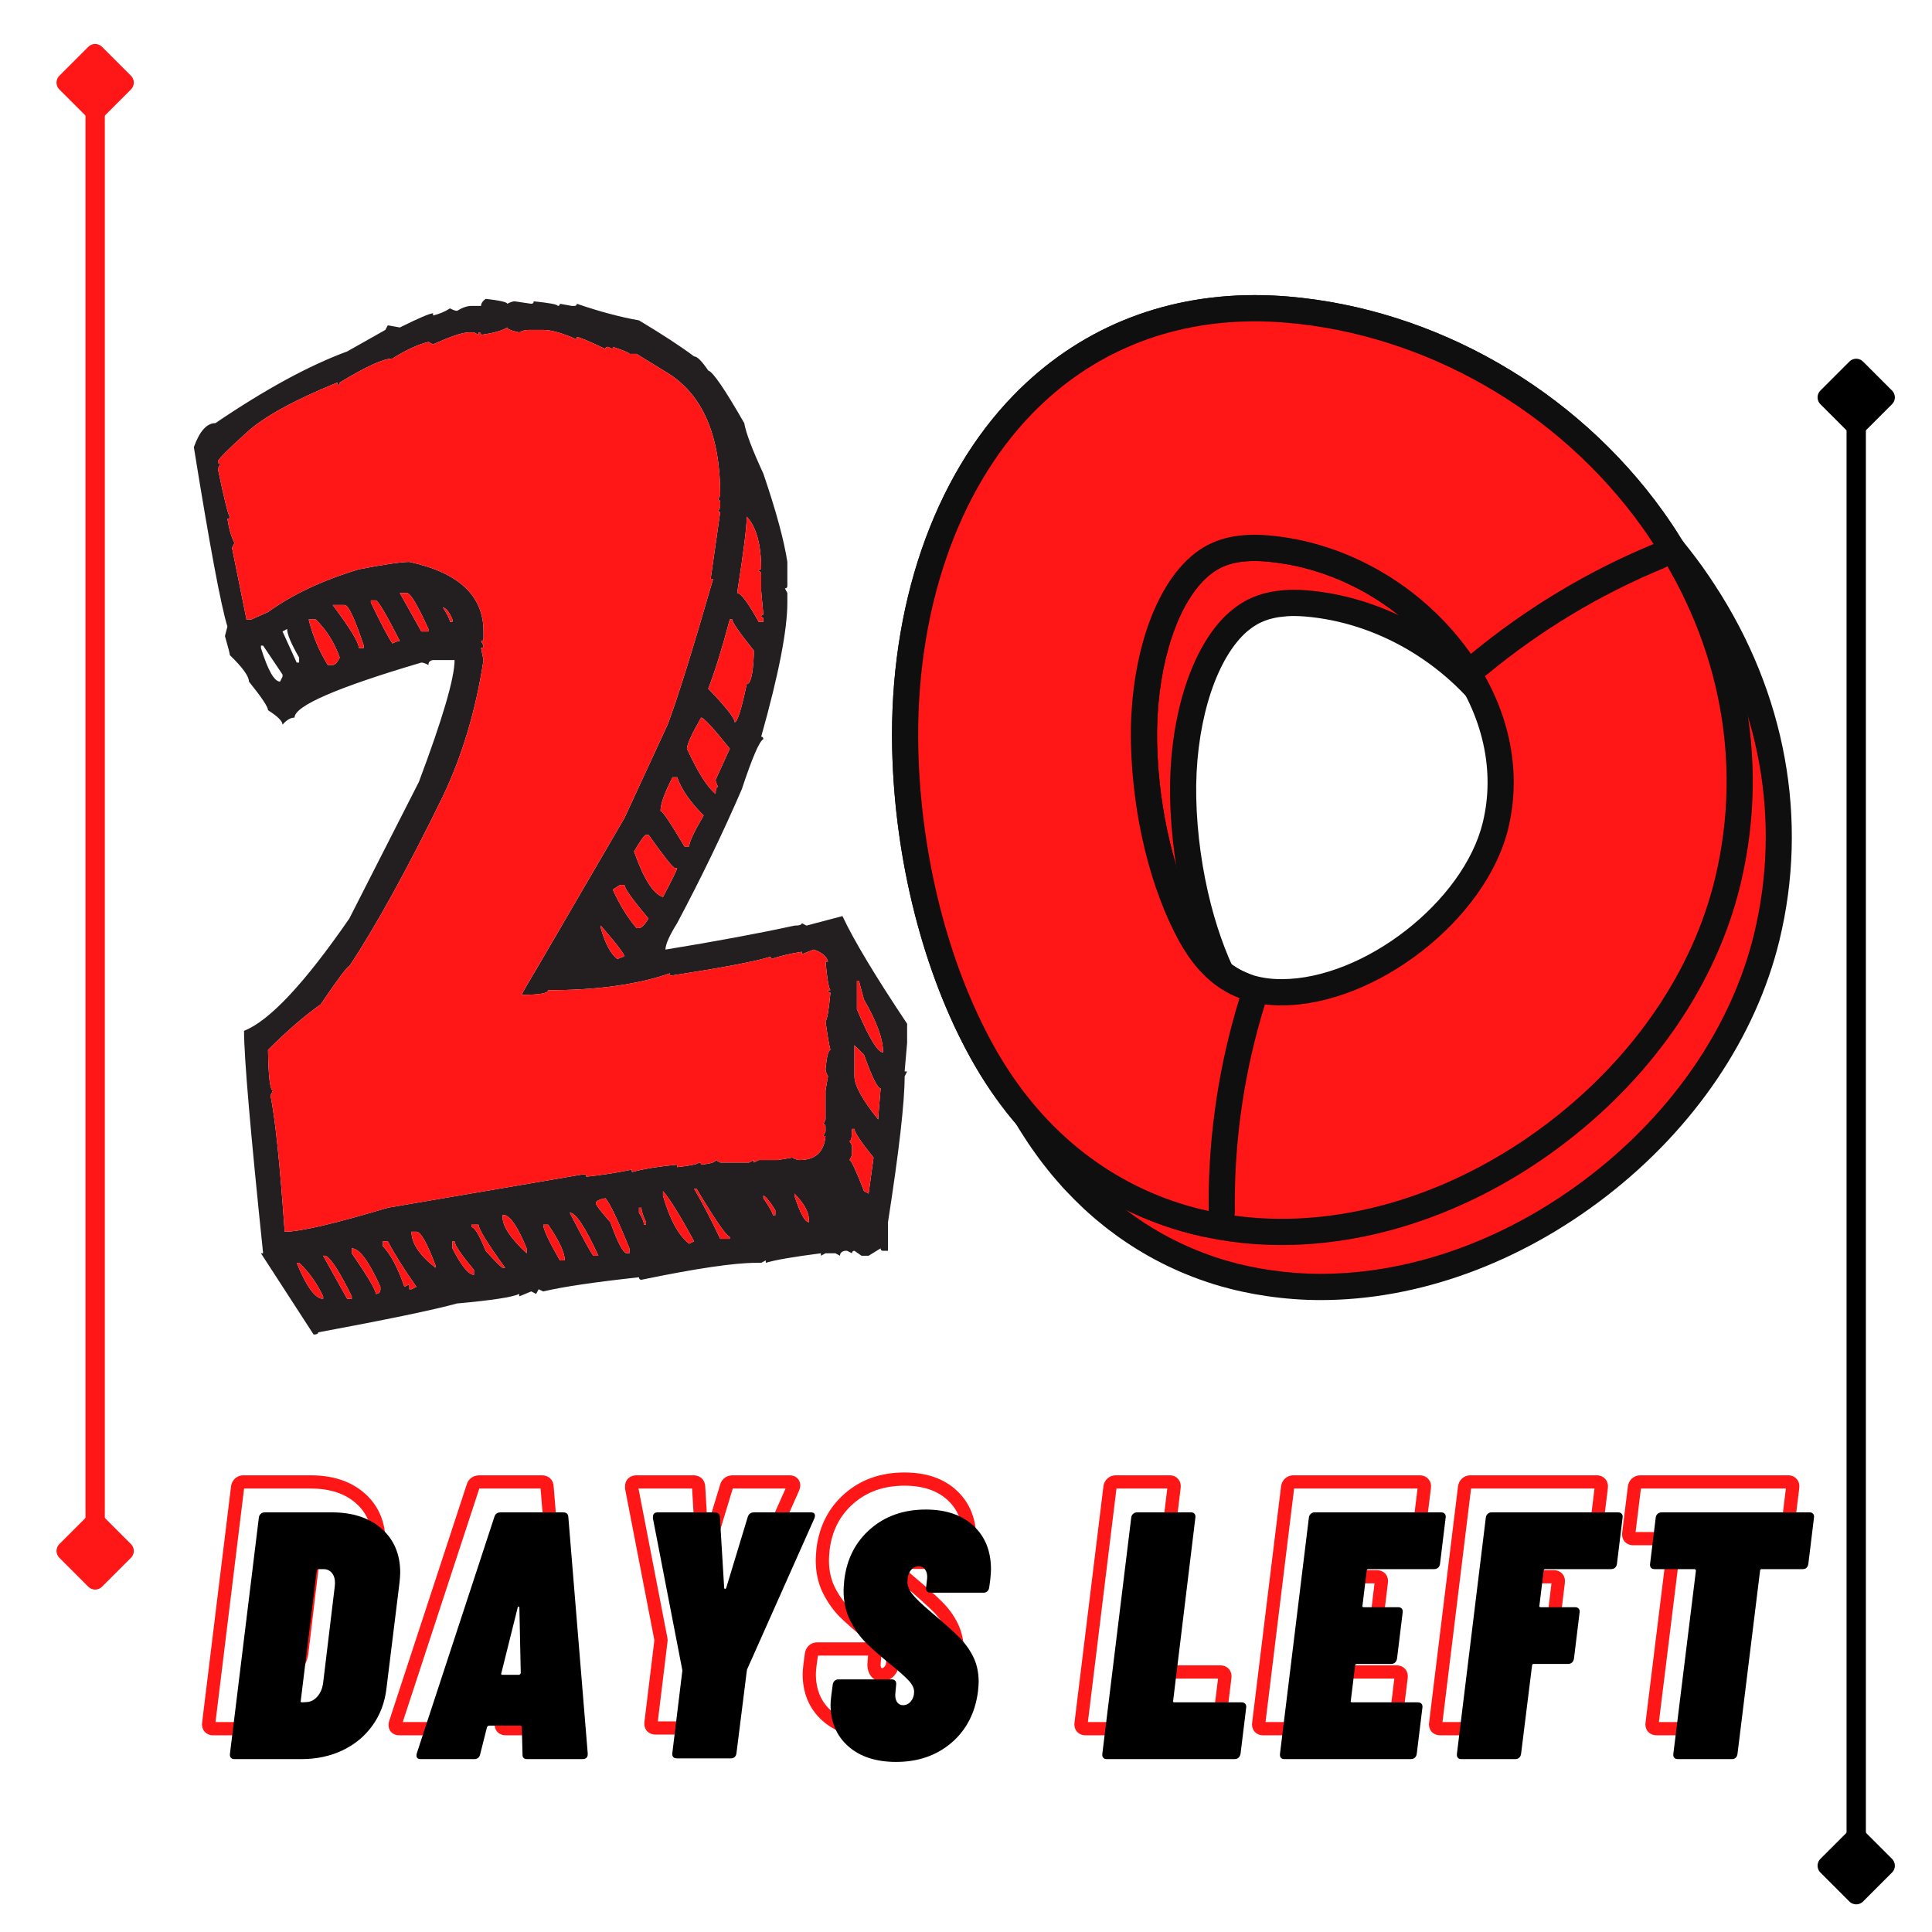 <?xml version="1.0" encoding="UTF-8"?>
<svg xmlns="http://www.w3.org/2000/svg" xmlns:xlink="http://www.w3.org/1999/xlink" width="375pt" height="375pt" viewBox="0 0 375 375" version="1.2">
<defs>
<g>
<symbol overflow="visible" id="glyph0-0">
<path style="stroke:none;" d="M -1.297 -0.344 C -1.297 -0.113 -1.207 0 -1.031 0 L 27.922 0 C 28.098 0 28.234 -0.113 28.328 -0.344 L 34.141 -47.547 C 34.141 -47.773 34.023 -47.891 33.797 -47.891 L 4.859 -47.891 C 4.629 -47.891 4.516 -47.773 4.516 -47.547 Z M 11.906 -17.719 C 11.633 -17.719 11.414 -17.805 11.25 -17.984 C 11.094 -18.172 11.035 -18.426 11.078 -18.75 L 11.078 -19.094 C 11.305 -20.914 11.875 -22.363 12.781 -23.438 C 13.695 -24.508 14.91 -25.594 16.422 -26.688 C 17.379 -27.363 18.109 -27.953 18.609 -28.453 C 19.109 -28.961 19.406 -29.582 19.5 -30.312 C 19.594 -31 19.5 -31.535 19.219 -31.922 C 18.945 -32.305 18.516 -32.5 17.922 -32.5 C 17.242 -32.5 16.688 -32.258 16.25 -31.781 C 15.812 -31.301 15.551 -30.719 15.469 -30.031 C 15.332 -29.438 14.941 -29.141 14.297 -29.141 L 7.453 -29.422 C 7.141 -29.422 6.898 -29.477 6.734 -29.594 C 6.578 -29.707 6.52 -29.852 6.562 -30.031 C 6.926 -33.227 8.281 -35.828 10.625 -37.828 C 12.977 -39.836 15.844 -40.844 19.219 -40.844 C 22.188 -40.844 24.504 -40.078 26.172 -38.547 C 27.836 -37.023 28.672 -34.941 28.672 -32.297 C 28.672 -31.609 28.645 -31.082 28.594 -30.719 C 28.32 -28.664 27.727 -27.055 26.812 -25.891 C 25.906 -24.734 24.676 -23.582 23.125 -22.438 C 22.07 -21.707 21.285 -21.055 20.766 -20.484 C 20.242 -19.922 19.938 -19.25 19.844 -18.469 C 19.75 -17.969 19.383 -17.719 18.75 -17.719 Z M 13.953 -5.891 C 12.766 -5.891 11.805 -6.254 11.078 -6.984 C 10.348 -7.711 9.984 -8.672 9.984 -9.859 C 9.984 -11.359 10.473 -12.609 11.453 -13.609 C 12.441 -14.617 13.641 -15.125 15.047 -15.125 C 16.234 -15.125 17.191 -14.77 17.922 -14.062 C 18.648 -13.352 19.016 -12.406 19.016 -11.219 C 19.016 -9.719 18.516 -8.453 17.516 -7.422 C 16.516 -6.398 15.328 -5.891 13.953 -5.891 Z M 13.953 -5.891 "/>
</symbol>
<symbol overflow="visible" id="glyph0-1">
<path style="stroke:none;" d="M 1.375 0 C 1.094 0 0.875 -0.086 0.719 -0.266 C 0.562 -0.453 0.504 -0.707 0.547 -1.031 L 6.156 -46.875 C 6.195 -47.188 6.32 -47.43 6.531 -47.609 C 6.738 -47.797 6.977 -47.891 7.25 -47.891 L 20.328 -47.891 C 24.379 -47.891 27.602 -46.828 30 -44.703 C 32.395 -42.586 33.594 -39.75 33.594 -36.188 C 33.594 -35.781 33.547 -35.117 33.453 -34.203 L 30.922 -13.688 C 30.609 -10.988 29.707 -8.602 28.219 -6.531 C 26.738 -4.457 24.801 -2.848 22.406 -1.703 C 20.008 -0.566 17.352 0 14.438 0 Z M 14.297 -11.359 C 14.203 -11.129 14.297 -11.016 14.578 -11.016 L 15.531 -11.078 C 16.258 -11.129 16.91 -11.473 17.484 -12.109 C 18.055 -12.742 18.43 -13.566 18.609 -14.578 L 20.875 -33.391 L 20.938 -34.141 C 20.938 -35.004 20.727 -35.676 20.312 -36.156 C 19.906 -36.633 19.359 -36.875 18.672 -36.875 L 17.719 -36.875 C 17.488 -36.875 17.375 -36.758 17.375 -36.531 Z M 14.297 -11.359 "/>
</symbol>
<symbol overflow="visible" id="glyph0-2">
<path style="stroke:none;" d="M 21.281 0 C 20.645 0 20.348 -0.316 20.391 -0.953 L 20.25 -6.156 C 20.301 -6.25 20.281 -6.328 20.188 -6.391 C 20.094 -6.461 20 -6.5 19.906 -6.5 L 13.953 -6.5 C 13.723 -6.5 13.566 -6.383 13.484 -6.156 L 12.172 -0.953 C 12.035 -0.316 11.648 0 11.016 0 L 0.609 0 C -0.066 0 -0.316 -0.363 -0.141 -1.094 L 14.922 -47 C 15.098 -47.594 15.504 -47.891 16.141 -47.891 L 28.266 -47.891 C 28.898 -47.891 29.238 -47.594 29.281 -47 L 33.047 -1.094 L 33.047 -0.953 C 33.047 -0.316 32.703 0 32.016 0 Z M 16.281 -16.688 C 16.188 -16.469 16.254 -16.359 16.484 -16.359 L 19.703 -16.359 C 19.836 -16.359 19.953 -16.469 20.047 -16.688 L 19.781 -29.359 C 19.781 -29.535 19.723 -29.613 19.609 -29.594 C 19.492 -29.57 19.438 -29.492 19.438 -29.359 Z M 16.281 -16.688 "/>
</symbol>
<symbol overflow="visible" id="glyph0-3">
<path style="stroke:none;" d="M 10.266 -0.141 C 9.941 -0.141 9.703 -0.227 9.547 -0.406 C 9.391 -0.594 9.332 -0.844 9.375 -1.156 L 11.297 -16.969 C 11.336 -17.062 11.336 -17.195 11.297 -17.375 L 5.609 -46.734 L 5.609 -47 C 5.609 -47.594 5.926 -47.891 6.562 -47.891 L 17.578 -47.891 C 18.223 -47.891 18.566 -47.594 18.609 -47 L 19.438 -33.25 C 19.438 -33.113 19.492 -33.047 19.609 -33.047 C 19.723 -33.047 19.801 -33.113 19.844 -33.25 L 24.016 -47 C 24.203 -47.594 24.613 -47.891 25.25 -47.891 L 36.266 -47.891 C 36.629 -47.891 36.867 -47.785 36.984 -47.578 C 37.098 -47.379 37.086 -47.098 36.953 -46.734 L 23.875 -17.375 L 23.812 -16.969 L 21.828 -1.156 C 21.785 -0.844 21.672 -0.594 21.484 -0.406 C 21.297 -0.227 21.047 -0.141 20.734 -0.141 Z M 10.266 -0.141 "/>
</symbol>
<symbol overflow="visible" id="glyph0-4">
<path style="stroke:none;" d="M 14.234 0.547 C 10.305 0.547 7.203 -0.469 4.922 -2.5 C 2.641 -4.531 1.5 -7.234 1.5 -10.609 C 1.5 -10.922 1.547 -11.488 1.641 -12.312 L 1.922 -14.438 C 1.961 -14.758 2.082 -15.008 2.281 -15.188 C 2.488 -15.375 2.734 -15.469 3.016 -15.469 L 13.406 -15.469 C 13.688 -15.469 13.906 -15.375 14.062 -15.188 C 14.219 -15.008 14.273 -14.758 14.234 -14.438 L 14.094 -12.938 C 14 -12.207 14.086 -11.613 14.359 -11.156 C 14.641 -10.695 15.051 -10.469 15.594 -10.469 C 16.188 -10.469 16.688 -10.719 17.094 -11.219 C 17.508 -11.719 17.719 -12.332 17.719 -13.062 C 17.719 -13.75 17.383 -14.457 16.719 -15.188 C 16.062 -15.914 14.801 -17.035 12.938 -18.547 C 11.102 -20.047 9.594 -21.379 8.406 -22.547 C 7.227 -23.711 6.203 -25.148 5.328 -26.859 C 4.461 -28.566 4.031 -30.516 4.031 -32.703 C 4.031 -33.117 4.078 -33.828 4.172 -34.828 C 4.672 -38.891 6.359 -42.172 9.234 -44.672 C 12.109 -47.18 15.691 -48.438 19.984 -48.438 C 23.898 -48.438 26.988 -47.383 29.25 -45.281 C 31.508 -43.188 32.641 -40.363 32.641 -36.812 C 32.641 -36.395 32.594 -35.734 32.5 -34.828 L 32.297 -33.328 C 32.254 -33.004 32.129 -32.75 31.922 -32.562 C 31.711 -32.383 31.473 -32.297 31.203 -32.297 L 20.875 -32.297 C 20.594 -32.297 20.375 -32.383 20.219 -32.562 C 20.062 -32.75 20.004 -33.004 20.047 -33.328 L 20.25 -35.094 C 20.301 -35.781 20.176 -36.336 19.875 -36.766 C 19.582 -37.203 19.16 -37.422 18.609 -37.422 C 17.973 -37.422 17.445 -37.145 17.031 -36.594 C 16.625 -36.051 16.422 -35.328 16.422 -34.422 C 16.422 -33.641 16.738 -32.836 17.375 -32.016 C 18.02 -31.203 19.207 -30.062 20.938 -28.594 C 23.258 -26.633 25.035 -25.051 26.266 -23.844 C 27.504 -22.633 28.477 -21.312 29.188 -19.875 C 29.895 -18.438 30.25 -16.805 30.25 -14.984 C 30.25 -14.617 30.203 -13.977 30.109 -13.062 C 29.555 -8.914 27.832 -5.609 24.938 -3.141 C 22.039 -0.68 18.473 0.547 14.234 0.547 Z M 14.234 0.547 "/>
</symbol>
<symbol overflow="visible" id="glyph0-5">
<path style="stroke:none;" d=""/>
</symbol>
<symbol overflow="visible" id="glyph0-6">
<path style="stroke:none;" d="M 1.375 0 C 1.094 0 0.875 -0.086 0.719 -0.266 C 0.562 -0.453 0.504 -0.707 0.547 -1.031 L 6.156 -46.875 C 6.195 -47.188 6.32 -47.43 6.531 -47.609 C 6.738 -47.797 6.977 -47.891 7.25 -47.891 L 17.797 -47.891 C 18.066 -47.891 18.281 -47.797 18.438 -47.609 C 18.594 -47.43 18.648 -47.188 18.609 -46.875 L 14.297 -11.359 C 14.203 -11.129 14.297 -11.016 14.578 -11.016 L 27.578 -11.016 C 27.891 -11.016 28.125 -10.922 28.281 -10.734 C 28.445 -10.555 28.508 -10.305 28.469 -9.984 L 27.375 -1.031 C 27.227 -0.344 26.836 0 26.203 0 Z M 1.375 0 "/>
</symbol>
<symbol overflow="visible" id="glyph0-7">
<path style="stroke:none;" d="M 31.609 -37.906 C 31.566 -37.582 31.441 -37.328 31.234 -37.141 C 31.023 -36.961 30.766 -36.875 30.453 -36.875 L 17.719 -36.875 C 17.488 -36.875 17.375 -36.758 17.375 -36.531 L 16.562 -29.828 C 16.469 -29.598 16.555 -29.484 16.828 -29.484 L 23.469 -29.484 C 23.789 -29.484 24.031 -29.391 24.188 -29.203 C 24.344 -29.023 24.398 -28.781 24.359 -28.469 L 23.266 -19.5 C 23.129 -18.812 22.738 -18.469 22.094 -18.469 L 15.469 -18.469 C 15.238 -18.469 15.125 -18.352 15.125 -18.125 L 14.297 -11.359 C 14.203 -11.129 14.297 -11.016 14.578 -11.016 L 27.297 -11.016 C 27.617 -11.016 27.859 -10.922 28.016 -10.734 C 28.18 -10.555 28.238 -10.305 28.188 -9.984 L 27.094 -1.031 C 27.051 -0.707 26.926 -0.453 26.719 -0.266 C 26.508 -0.086 26.25 0 25.938 0 L 1.375 0 C 1.094 0 0.875 -0.086 0.719 -0.266 C 0.562 -0.453 0.504 -0.707 0.547 -1.031 L 6.156 -46.875 C 6.195 -47.188 6.32 -47.43 6.531 -47.609 C 6.738 -47.797 6.977 -47.891 7.25 -47.891 L 31.812 -47.891 C 32.133 -47.891 32.375 -47.797 32.531 -47.609 C 32.695 -47.43 32.754 -47.188 32.703 -46.875 Z M 31.609 -37.906 "/>
</symbol>
<symbol overflow="visible" id="glyph0-8">
<path style="stroke:none;" d="M 31.609 -37.906 C 31.566 -37.582 31.441 -37.328 31.234 -37.141 C 31.023 -36.961 30.766 -36.875 30.453 -36.875 L 17.719 -36.875 C 17.488 -36.875 17.375 -36.758 17.375 -36.531 L 16.562 -29.828 C 16.469 -29.598 16.555 -29.484 16.828 -29.484 L 23.469 -29.484 C 23.789 -29.484 24.031 -29.391 24.188 -29.203 C 24.344 -29.023 24.398 -28.781 24.359 -28.469 L 23.266 -19.5 C 23.129 -18.812 22.738 -18.469 22.094 -18.469 L 15.469 -18.469 C 15.238 -18.469 15.125 -18.352 15.125 -18.125 L 13 -1.031 C 12.957 -0.707 12.832 -0.453 12.625 -0.266 C 12.414 -0.086 12.176 0 11.906 0 L 1.375 0 C 1.094 0 0.875 -0.086 0.719 -0.266 C 0.562 -0.453 0.504 -0.707 0.547 -1.031 L 6.156 -46.875 C 6.195 -47.188 6.32 -47.43 6.531 -47.609 C 6.738 -47.797 6.977 -47.891 7.25 -47.891 L 31.812 -47.891 C 32.133 -47.891 32.375 -47.797 32.531 -47.609 C 32.695 -47.43 32.754 -47.188 32.703 -46.875 Z M 31.609 -37.906 "/>
</symbol>
<symbol overflow="visible" id="glyph0-9">
<path style="stroke:none;" d="M 35.516 -47.891 C 35.785 -47.891 36 -47.797 36.156 -47.609 C 36.32 -47.43 36.379 -47.188 36.328 -46.875 L 35.234 -37.906 C 35.191 -37.582 35.078 -37.328 34.891 -37.141 C 34.711 -36.961 34.461 -36.875 34.141 -36.875 L 26.203 -36.875 C 25.973 -36.875 25.859 -36.758 25.859 -36.531 L 21.484 -1.031 C 21.441 -0.707 21.328 -0.453 21.141 -0.266 C 20.961 -0.086 20.711 0 20.391 0 L 9.922 0 C 9.598 0 9.359 -0.086 9.203 -0.266 C 9.047 -0.453 8.988 -0.707 9.031 -1.031 L 13.406 -36.531 C 13.406 -36.758 13.289 -36.875 13.062 -36.875 L 5.406 -36.875 C 5.082 -36.875 4.844 -36.961 4.688 -37.141 C 4.531 -37.328 4.473 -37.582 4.516 -37.906 L 5.609 -46.875 C 5.648 -47.188 5.773 -47.43 5.984 -47.609 C 6.191 -47.797 6.457 -47.891 6.781 -47.891 Z M 35.516 -47.891 "/>
</symbol>
</g>
<clipPath id="clip1">
  <path d="M 180 67 L 348 67 L 348 252.719 L 180 252.719 Z M 180 67 "/>
</clipPath>
<clipPath id="clip2">
  <path d="M 37.5 58.02 L 176.25 58.02 L 176.25 259.02 L 37.5 259.02 Z M 37.5 58.02 "/>
</clipPath>
</defs>
<g id="surface1">
<path style="fill:none;stroke-width:1;stroke-linecap:round;stroke-linejoin:miter;stroke:rgb(0%,0%,0%);stroke-opacity:1;stroke-miterlimit:4;" d="M 3.5 -0 L 76.5 -0 " transform="matrix(0,-3.75,3.75,0,360.29,369.631)"/>
<path style="fill-rule:nonzero;fill:rgb(0%,0%,0%);fill-opacity:1;stroke-width:1;stroke-linecap:butt;stroke-linejoin:round;stroke:rgb(0%,0%,0%);stroke-opacity:1;stroke-miterlimit:4;" d="M 0.5 -0 L 2 -1.5 L 3.5 -0 L 2 1.5 Z M 0.5 -0 " transform="matrix(0,-3.75,3.75,0,360.29,369.631)"/>
<path style="fill-rule:nonzero;fill:rgb(0%,0%,0%);fill-opacity:1;stroke-width:1;stroke-linecap:butt;stroke-linejoin:round;stroke:rgb(0%,0%,0%);stroke-opacity:1;stroke-miterlimit:4;" d="M -0.5 -0 L -2 -1.5 L -3.5 -0 L -2 1.5 Z M -0.5 -0 " transform="matrix(0,-3.75,3.75,0,360.29,69.631)"/>
<path style="fill:none;stroke-width:1;stroke-linecap:round;stroke-linejoin:miter;stroke:rgb(100%,8.629%,8.629%);stroke-opacity:1;stroke-miterlimit:4;" d="M 3.5 -0 L 76.5 -0 " transform="matrix(0,-3.75,3.75,0,18.47,308.535)"/>
<path style="fill-rule:nonzero;fill:rgb(100%,8.629%,8.629%);fill-opacity:1;stroke-width:1;stroke-linecap:butt;stroke-linejoin:round;stroke:rgb(100%,8.629%,8.629%);stroke-opacity:1;stroke-miterlimit:4;" d="M 0.5 -0 L 2 -1.5 L 3.5 -0 L 2 1.5 Z M 0.5 -0 " transform="matrix(0,-3.75,3.75,0,18.47,308.535)"/>
<path style="fill-rule:nonzero;fill:rgb(100%,8.629%,8.629%);fill-opacity:1;stroke-width:1;stroke-linecap:butt;stroke-linejoin:round;stroke:rgb(100%,8.629%,8.629%);stroke-opacity:1;stroke-miterlimit:4;" d="M -0.5 -0 L -2 -1.5 L -3.5 -0 L -2 1.5 Z M -0.5 -0 " transform="matrix(0,-3.75,3.75,0,18.47,8.535)"/>
<path style=" stroke:none;fill-rule:nonzero;fill:rgb(100%,8.629%,8.629%);fill-opacity:1;" d="M 231.414 171.023 C 231.77 172.812 232.16 174.535 232.59 176.191 C 234.152 182.258 236.289 187.82 238.77 192.281 C 239.125 192.918 239.504 193.547 239.93 194.199 C 240.02 194.336 240.113 194.465 240.207 194.598 L 240.48 194.984 C 240.695 195.293 240.91 195.602 241.129 195.891 C 241.305 196.117 241.488 196.332 241.672 196.551 L 241.879 196.797 C 242.043 196.992 242.203 197.188 242.371 197.371 C 242.629 197.652 242.898 197.922 243.168 198.184 C 243.336 198.352 243.492 198.504 243.656 198.652 C 243.93 198.906 244.234 199.164 244.578 199.438 C 244.711 199.547 244.844 199.652 244.977 199.75 C 245.32 200.012 245.676 200.262 246.02 200.48 C 246.098 200.527 246.336 200.676 246.336 200.676 C 246.75 200.93 247.145 201.148 247.523 201.34 L 247.684 201.418 C 248.207 201.672 248.66 201.867 249.082 202.031 C 249.535 202.203 249.965 202.363 250.375 202.484 C 252.188 203.012 254.191 203.277 256.332 203.277 C 273.645 203.277 293.832 187.551 297.871 170.918 C 300.484 160.164 297.949 148.699 290.734 138.637 C 281.957 126.398 268.062 118.355 253.562 117.125 C 252.734 117.059 251.922 117.023 251.148 117.023 C 250.133 117.023 249.117 117.094 248.051 117.242 C 247.668 117.293 247.266 117.363 246.84 117.453 L 246.699 117.488 C 246.254 117.582 245.902 117.676 245.578 117.77 L 245.473 117.805 C 244.809 118.008 244.164 118.266 243.5 118.586 C 243.453 118.609 243.379 118.645 243.301 118.68 C 243.113 118.773 242.945 118.871 242.781 118.965 L 242.633 119.055 C 242.418 119.176 242.246 119.277 242.082 119.387 C 241.887 119.512 241.711 119.629 241.539 119.758 C 241.301 119.926 241.074 120.102 240.844 120.285 L 240.715 120.387 C 240.617 120.469 240.52 120.547 240.422 120.629 C 240 120.996 239.648 121.324 239.34 121.645 C 233.062 128.082 229.352 140.84 229.656 154.938 C 229.691 156.676 229.785 158.48 229.934 160.301 L 229.949 160.508 C 230.09 162.23 230.285 163.988 230.523 165.691 L 230.543 165.844 C 230.789 167.59 231.082 169.336 231.41 171.02 Z M 256.332 249.797 C 252.992 249.797 249.578 249.543 246.191 249.043 L 246.152 249.035 C 244.598 248.809 243.176 248.551 241.812 248.258 C 240.363 247.945 238.91 247.582 237.516 247.18 C 230.789 245.23 224.477 242.191 218.746 238.141 L 218.383 237.887 C 217.781 237.453 217.18 237.004 216.59 236.547 L 216.051 236.129 C 215.488 235.684 214.934 235.234 214.391 234.773 C 214.246 234.652 213.793 234.262 213.793 234.262 C 213.266 233.805 212.742 233.344 212.227 232.867 C 212.117 232.77 211.73 232.395 211.73 232.395 C 210.754 231.473 209.801 230.52 208.887 229.547 L 208.621 229.27 C 208.492 229.133 208.363 228.996 208.234 228.859 C 207.965 228.562 207.715 228.27 207.461 227.984 L 207.062 227.523 C 206.77 227.191 206.48 226.855 206.191 226.512 C 205.906 226.168 205.621 225.812 205.336 225.457 L 205.27 225.379 C 204.922 224.941 204.582 224.504 204.242 224.062 C 203.957 223.684 203.676 223.312 203.406 222.934 C 203.047 222.449 202.691 221.949 202.348 221.449 L 202.211 221.254 C 202.012 220.969 201.812 220.68 201.617 220.387 C 201.23 219.812 200.855 219.223 200.484 218.633 L 200.301 218.352 C 200.164 218.141 200.031 217.93 199.902 217.715 C 199.297 216.727 198.77 215.82 198.285 214.949 C 189.223 198.652 183.762 177.148 183.305 155.949 C 182.719 128.992 191.066 104.629 206.199 89.109 C 218.07 76.934 233.613 70.504 251.148 70.504 C 253.215 70.504 255.34 70.59 257.473 70.77 C 259.219 70.922 261.023 71.129 262.84 71.391 C 262.973 71.414 263.094 71.434 263.219 71.457 C 263.285 71.469 263.352 71.48 263.422 71.492 C 265.156 71.754 266.727 72.035 268.227 72.344 L 268.387 72.379 C 271.844 73.094 275.328 74.027 278.762 75.152 C 298.633 81.676 316.25 94.574 328.367 111.469 C 329.254 112.703 330.07 113.938 330.68 114.871 C 344.098 135.352 348.441 159.168 342.918 181.934 C 338.492 200.145 326.91 217.262 310.297 230.125 C 293.926 242.812 274.758 249.797 256.332 249.797 "/>
<g clip-path="url(#clip1)" clip-rule="nonzero">
<path style=" stroke:none;fill-rule:nonzero;fill:rgb(6.27%,5.879%,5.879%);fill-opacity:1;" d="M 246.348 120.195 C 246.598 120.125 246.879 120.051 247.207 119.98 L 247.363 119.945 C 247.734 119.867 248.074 119.805 248.406 119.762 C 249.348 119.633 250.246 119.566 251.148 119.566 C 251.855 119.566 252.594 119.602 253.352 119.664 C 267.121 120.832 280.324 128.48 288.676 140.125 C 295.449 149.574 297.84 160.297 295.406 170.316 C 291.68 185.664 272.324 200.73 256.332 200.73 C 254.43 200.73 252.664 200.496 251.082 200.039 C 250.766 199.945 250.383 199.801 249.984 199.648 C 249.629 199.516 249.246 199.348 248.816 199.137 L 248.766 199.113 L 248.641 199.055 L 248.672 199.07 C 248.344 198.906 248.012 198.719 247.645 198.496 L 247.531 198.426 L 247.426 198.359 L 247.387 198.336 C 247.098 198.148 246.797 197.938 246.492 197.707 C 246.391 197.633 246.277 197.543 246.16 197.453 C 245.859 197.211 245.598 196.984 245.359 196.766 C 245.23 196.648 245.098 196.516 244.961 196.383 C 244.719 196.145 244.461 195.891 244.234 195.641 C 244.102 195.496 243.961 195.328 243.824 195.16 L 243.746 195.07 L 243.605 194.902 C 243.426 194.684 243.266 194.5 243.137 194.332 C 242.969 194.109 242.77 193.828 242.562 193.531 L 242.504 193.449 C 242.426 193.332 242.348 193.223 242.27 193.113 C 242.195 193.012 242.125 192.914 242.051 192.805 C 241.66 192.203 241.312 191.625 240.988 191.039 C 238.609 186.766 236.555 181.41 235.043 175.555 C 234.629 173.941 234.246 172.27 233.914 170.574 L 233.898 170.5 C 233.578 168.871 233.293 167.188 233.059 165.484 L 233.031 165.324 C 232.805 163.664 232.617 161.973 232.477 160.277 C 232.473 160.215 232.469 160.156 232.461 160.094 L 232.461 160.113 C 232.316 158.324 232.227 156.57 232.191 154.887 C 231.906 141.648 235.422 129.301 241.152 123.426 C 241.41 123.156 241.707 122.879 242.082 122.551 C 242.152 122.496 242.223 122.441 242.293 122.383 L 242.43 122.273 C 242.641 122.105 242.828 121.961 243.004 121.832 C 243.156 121.723 243.297 121.629 243.438 121.535 L 243.465 121.52 C 243.598 121.434 243.734 121.355 243.867 121.277 L 243.918 121.25 L 244.055 121.168 C 244.168 121.102 244.293 121.031 244.375 120.984 C 244.461 120.945 244.543 120.91 244.617 120.871 C 245.156 120.609 245.68 120.406 246.215 120.238 L 246.332 120.203 Z M 251.148 67.957 C 232.914 67.957 216.746 74.652 204.387 87.328 C 188.777 103.336 180.168 128.367 180.77 156.004 C 181.234 177.605 186.812 199.543 196.07 216.191 C 196.57 217.09 197.117 218.023 197.742 219.051 C 197.875 219.27 198.02 219.496 198.168 219.723 L 198.336 219.992 C 198.688 220.547 199.09 221.18 199.508 221.805 C 199.711 222.113 199.922 222.414 200.133 222.711 L 200.262 222.902 C 200.664 223.48 201.023 223.984 201.363 224.445 C 201.641 224.828 201.926 225.215 202.219 225.598 C 202.578 226.07 202.934 226.52 203.289 226.965 L 203.355 227.055 C 203.652 227.422 203.949 227.789 204.25 228.148 C 204.543 228.504 204.852 228.855 205.156 229.203 L 205.285 229.352 L 205.547 229.652 C 205.809 229.957 206.078 230.262 206.348 230.562 L 206.375 230.59 C 206.516 230.738 206.656 230.887 206.797 231.035 C 206.875 231.117 206.957 231.203 207.035 231.285 C 207.992 232.301 208.98 233.293 209.98 234.238 C 210.059 234.309 210.113 234.363 210.168 234.418 C 210.277 234.523 210.383 234.625 210.492 234.727 C 211.066 235.262 211.621 235.738 212.137 236.188 L 212.293 236.324 C 212.445 236.457 212.602 236.594 212.758 236.727 C 213.27 237.156 213.816 237.602 214.473 238.121 L 214.566 238.195 C 214.723 238.32 214.883 238.441 215.039 238.566 C 215.691 239.062 216.301 239.523 216.914 239.961 C 217.012 240.031 217.121 240.105 217.227 240.18 L 217.301 240.234 C 223.246 244.434 229.816 247.598 236.809 249.625 C 238.27 250.047 239.773 250.426 241.293 250.746 C 242.695 251.055 244.168 251.316 245.781 251.555 L 245.824 251.562 C 249.332 252.082 252.867 252.344 256.332 252.344 C 275.316 252.344 295.031 245.168 311.852 232.141 C 328.914 218.926 340.824 201.305 345.383 182.535 C 351.078 159.078 346.609 134.551 332.801 113.473 C 332.18 112.516 331.34 111.258 330.426 109.98 C 317.996 92.652 299.93 79.422 279.547 72.734 C 276.043 71.582 272.48 70.629 268.961 69.898 C 268.887 69.879 268.82 69.867 268.758 69.852 C 267.191 69.531 265.582 69.246 263.809 68.977 L 263.676 68.953 C 263.523 68.922 263.375 68.898 263.219 68.875 C 261.336 68.602 259.48 68.387 257.688 68.234 C 255.48 68.047 253.285 67.957 251.148 67.957 Z M 256.332 205.82 C 274.668 205.82 296.055 189.152 300.336 171.523 C 303.129 160.031 300.445 147.824 292.797 137.152 C 283.59 124.316 269.004 115.883 253.777 114.59 C 252.879 114.512 251.992 114.477 251.148 114.477 C 249.93 114.477 248.797 114.566 247.707 114.719 C 247.234 114.785 246.773 114.867 246.32 114.965 C 246.25 114.977 246.176 114.992 246.109 115.012 C 245.668 115.105 245.238 115.215 244.82 115.34 L 244.73 115.371 C 243.918 115.621 243.148 115.93 242.398 116.293 C 242.312 116.336 242.227 116.371 242.137 116.414 C 241.871 116.547 241.621 116.699 241.363 116.852 C 241.137 116.98 240.914 117.113 240.695 117.254 C 240.48 117.391 240.266 117.535 240.062 117.688 C 239.789 117.883 239.52 118.086 239.258 118.301 C 239.094 118.43 238.934 118.555 238.777 118.691 C 238.352 119.062 237.934 119.445 237.523 119.859 C 230.785 126.77 226.801 140.23 227.121 154.992 C 227.156 156.828 227.254 158.668 227.402 160.504 L 227.418 160.676 C 227.566 162.473 227.762 164.266 228.008 166.043 L 228.027 166.184 C 228.281 167.98 228.578 169.766 228.926 171.523 L 228.938 171.566 C 229.289 173.348 229.684 175.105 230.133 176.828 C 231.73 183.027 233.91 188.762 236.555 193.523 C 236.957 194.246 237.375 194.934 237.805 195.594 C 237.98 195.859 238.164 196.102 238.344 196.359 C 238.602 196.727 238.855 197.102 239.121 197.441 C 239.359 197.758 239.613 198.051 239.859 198.344 C 240.07 198.598 240.281 198.852 240.496 199.086 C 240.793 199.41 241.094 199.711 241.398 200.008 C 241.578 200.184 241.758 200.363 241.941 200.531 C 242.285 200.844 242.637 201.141 242.992 201.43 C 243.141 201.547 243.297 201.668 243.445 201.781 C 243.84 202.078 244.246 202.359 244.652 202.625 C 244.77 202.699 244.887 202.77 245.004 202.84 C 245.453 203.117 245.914 203.379 246.387 203.617 C 246.453 203.652 246.527 203.684 246.598 203.715 C 247.117 203.969 247.645 204.207 248.188 204.41 C 248.676 204.598 249.164 204.781 249.672 204.93 C 251.715 205.52 253.953 205.82 256.332 205.82 M 251.148 73.047 C 253.148 73.047 255.203 73.137 257.258 73.309 C 259.004 73.457 260.746 73.66 262.477 73.914 C 262.668 73.941 262.859 73.98 263.047 74.012 C 264.609 74.246 266.164 74.516 267.719 74.836 L 267.887 74.875 C 271.293 75.582 274.66 76.488 277.973 77.574 C 297.105 83.852 314.352 96.285 326.309 112.953 C 327.09 114.047 327.832 115.156 328.559 116.27 C 341.605 136.184 345.84 159.133 340.453 181.332 C 336.164 198.984 324.906 215.598 308.746 228.113 C 292.816 240.453 274.203 247.25 256.332 247.25 C 253.023 247.25 249.762 246.996 246.562 246.527 L 246.543 246.52 C 245.129 246.312 243.73 246.07 242.348 245.766 C 240.953 245.469 239.574 245.125 238.219 244.734 C 231.691 242.84 225.66 239.914 220.207 236.059 C 220.09 235.98 219.977 235.898 219.863 235.816 C 219.281 235.398 218.703 234.969 218.137 234.531 C 217.961 234.395 217.789 234.258 217.613 234.121 C 217.078 233.699 216.551 233.27 216.023 232.828 C 215.832 232.668 215.645 232.496 215.453 232.332 C 214.945 231.895 214.438 231.449 213.941 230.992 C 213.777 230.844 213.621 230.684 213.461 230.531 C 212.531 229.652 211.621 228.742 210.734 227.801 C 210.523 227.574 210.309 227.355 210.098 227.129 C 209.762 226.758 209.434 226.375 209.102 226 C 208.777 225.629 208.457 225.258 208.141 224.879 C 207.84 224.52 207.543 224.152 207.25 223.785 C 206.914 223.363 206.582 222.941 206.258 222.512 C 205.984 222.156 205.715 221.793 205.449 221.43 C 205.105 220.957 204.762 220.48 204.426 219.992 C 204.191 219.652 203.953 219.316 203.723 218.969 C 203.352 218.41 202.988 217.844 202.625 217.27 C 202.441 216.977 202.25 216.691 202.07 216.391 C 201.535 215.512 201.008 214.621 200.5 213.707 C 191.633 197.762 186.293 176.688 185.84 155.895 C 185.273 129.613 193.355 105.922 208.012 90.887 C 219.395 79.219 234.309 73.047 251.148 73.047 "/>
</g>
<path style=" stroke:none;fill-rule:nonzero;fill:rgb(100%,8.629%,8.629%);fill-opacity:1;" d="M 243.551 106.344 C 238.43 106.344 234.895 107.727 231.738 110.969 C 225.461 117.402 221.75 130.16 222.051 144.262 C 222.352 157.914 225.758 171.875 231.172 181.605 C 234.223 187.094 238.02 190.43 242.777 191.809 C 244.59 192.332 246.594 192.598 248.734 192.598 C 266.047 192.598 286.234 176.875 290.27 160.246 C 292.883 149.484 290.348 138.023 283.133 127.961 C 274.355 115.723 260.461 107.68 245.961 106.453 C 245.137 106.383 244.324 106.344 243.551 106.344 Z M 248.734 239.117 C 242.238 239.117 235.906 238.238 229.914 236.5 C 213.297 231.688 199.734 220.543 190.688 204.273 C 181.621 187.973 176.164 166.469 175.703 145.273 C 175.121 118.316 183.469 93.949 198.602 78.43 C 210.469 66.262 226.012 59.824 243.551 59.824 C 245.613 59.824 247.742 59.914 249.871 60.098 C 277.684 62.457 304.188 77.668 320.766 100.789 C 336.02 122.059 341.188 147.086 335.316 171.258 C 330.891 189.469 319.309 206.586 302.695 219.449 C 286.324 232.137 267.16 239.117 248.734 239.117 "/>
<path style=" stroke:none;fill-rule:nonzero;fill:rgb(6.27%,5.879%,5.879%);fill-opacity:1;" d="M 248.734 190.055 C 246.832 190.055 245.062 189.82 243.48 189.363 C 239.34 188.16 236.133 185.305 233.387 180.363 C 228.168 170.977 224.879 157.461 224.59 144.207 C 224.305 130.969 227.824 118.621 233.551 112.746 C 236.223 110.012 239.117 108.891 243.551 108.891 C 244.25 108.891 244.992 108.922 245.75 108.988 C 259.52 110.156 272.723 117.805 281.074 129.449 C 287.848 138.898 290.242 149.617 287.809 159.641 C 284.078 174.988 264.727 190.055 248.734 190.055 Z M 243.551 57.281 C 225.312 57.281 209.145 63.977 196.789 76.652 C 181.18 92.656 172.57 117.688 173.168 145.328 C 173.637 166.926 179.211 188.863 188.469 205.512 C 197.852 222.383 211.938 233.941 229.207 238.949 C 235.43 240.75 242 241.664 248.734 241.664 C 267.719 241.664 287.434 234.492 304.246 221.465 C 321.312 208.25 333.223 190.633 337.781 171.859 C 343.828 146.953 338.52 121.184 322.828 99.305 C 305.82 75.586 278.625 59.98 250.086 57.559 C 247.883 57.375 245.684 57.281 243.551 57.281 Z M 248.734 195.145 C 267.074 195.145 288.457 178.477 292.738 160.848 C 295.527 149.355 292.848 137.148 285.191 126.477 C 275.992 113.641 261.406 105.203 246.176 103.914 C 245.277 103.84 244.395 103.801 243.551 103.801 C 237.758 103.801 233.559 105.461 229.926 109.188 C 223.188 116.094 219.199 129.559 219.52 144.316 C 219.824 158.363 223.348 172.766 228.957 182.848 C 232.352 188.949 236.641 192.68 242.074 194.254 C 244.117 194.844 246.355 195.145 248.734 195.145 M 243.551 62.371 C 245.547 62.371 247.602 62.457 249.66 62.633 C 276.742 64.93 302.555 79.75 318.707 102.277 C 333.52 122.934 338.543 147.215 332.852 170.652 C 328.562 188.309 317.305 204.918 301.148 217.434 C 285.215 229.777 266.602 236.574 248.734 236.574 C 242.477 236.574 236.383 235.727 230.617 234.059 C 214.656 229.434 201.617 218.699 192.902 203.031 C 184.035 187.086 178.691 166.012 178.242 145.219 C 177.672 118.938 185.754 95.246 200.418 80.211 C 211.793 68.539 226.711 62.371 243.551 62.371 "/>
<path style=" stroke:none;fill-rule:nonzero;fill:rgb(100%,8.629%,8.629%);fill-opacity:1;" d="M 234.617 237.602 C 234.434 237.602 234.258 237.586 234.074 237.547 C 232.531 237.207 231.168 236.867 229.914 236.5 C 213.297 231.688 199.734 220.543 190.688 204.273 C 181.621 187.973 176.164 166.469 175.703 145.273 C 175.121 118.316 183.469 93.949 198.602 78.43 C 210.469 66.262 226.012 59.824 243.551 59.824 C 245.613 59.824 247.742 59.914 249.871 60.098 C 277.684 62.457 304.188 77.668 320.766 100.789 C 321.465 101.766 322.18 102.816 323.082 104.195 C 323.5 104.832 323.609 105.621 323.383 106.344 C 323.16 107.07 322.625 107.66 321.926 107.945 C 309.391 113.125 297.676 120.168 287.109 128.887 C 286.652 129.266 286.082 129.465 285.496 129.465 C 285.383 129.465 285.27 129.457 285.16 129.445 C 284.457 129.348 283.832 128.965 283.426 128.391 C 283.363 128.301 283.309 128.219 283.25 128.133 L 283.133 127.965 C 274.355 115.723 260.461 107.68 245.965 106.453 C 245.137 106.383 244.324 106.344 243.551 106.344 C 238.43 106.344 234.895 107.727 231.738 110.969 C 225.461 117.402 221.75 130.16 222.051 144.262 C 222.352 157.914 225.758 171.875 231.172 181.605 C 233.938 186.586 237.312 189.773 241.484 191.355 C 242.738 191.828 243.406 193.199 243.012 194.488 C 239.109 207.172 237.133 220.301 237.133 233.516 C 237.133 233.855 237.137 234.191 237.145 234.527 L 237.152 235.023 C 237.164 235.797 236.82 236.535 236.223 237.027 C 235.762 237.402 235.195 237.602 234.617 237.602 "/>
<path style=" stroke:none;fill-rule:nonzero;fill:rgb(6.27%,5.879%,5.879%);fill-opacity:1;" d="M 243.551 57.281 C 225.316 57.281 209.145 63.977 196.789 76.652 C 181.18 92.656 172.57 117.688 173.168 145.328 C 173.637 166.926 179.211 188.863 188.469 205.512 C 197.852 222.383 211.938 233.941 229.207 238.949 C 230.52 239.328 231.934 239.684 233.535 240.035 C 233.891 240.109 234.258 240.148 234.617 240.148 C 235.773 240.148 236.914 239.75 237.828 239 C 239.027 238.016 239.711 236.535 239.691 234.984 L 239.68 234.48 C 239.676 234.16 239.672 233.84 239.672 233.516 C 239.672 220.559 241.609 207.68 245.438 195.238 C 246.23 192.668 244.887 189.926 242.383 188.973 C 238.797 187.613 235.852 184.797 233.387 180.363 C 228.168 170.977 224.879 157.461 224.59 144.207 C 224.305 130.969 227.824 118.621 233.551 112.746 C 236.223 110.008 239.117 108.891 243.551 108.891 C 244.25 108.891 244.992 108.922 245.75 108.988 C 259.52 110.156 272.723 117.805 281.074 129.449 L 281.141 129.547 C 281.207 129.648 281.277 129.754 281.352 129.855 C 282.164 131.012 283.422 131.777 284.82 131.969 C 285.043 131.996 285.27 132.012 285.496 132.012 C 286.668 132.012 287.809 131.605 288.719 130.852 C 299.09 122.297 310.59 115.383 322.895 110.301 C 324.293 109.723 325.363 108.547 325.809 107.098 C 326.258 105.645 326.031 104.066 325.203 102.801 C 324.277 101.387 323.547 100.309 322.828 99.305 C 305.82 75.586 278.625 59.98 250.086 57.559 C 247.883 57.375 245.684 57.281 243.551 57.281 Z M 243.551 62.371 C 245.547 62.371 247.602 62.457 249.66 62.633 C 276.742 64.93 302.555 79.75 318.707 102.277 C 319.492 103.371 320.234 104.48 320.961 105.594 C 308.09 110.906 296.145 118.137 285.496 126.922 C 285.395 126.773 285.301 126.621 285.191 126.477 C 275.992 113.641 261.406 105.203 246.176 103.914 C 245.277 103.84 244.395 103.801 243.551 103.801 C 237.758 103.801 233.559 105.461 229.926 109.188 C 223.188 116.094 219.199 129.559 219.52 144.316 C 219.824 158.363 223.348 172.766 228.957 182.844 C 232.035 188.379 235.855 191.941 240.59 193.734 C 236.699 206.375 234.594 219.734 234.594 233.516 C 234.594 234.031 234.609 234.543 234.617 235.055 C 233.266 234.762 231.934 234.438 230.617 234.059 C 214.656 229.434 201.617 218.699 192.902 203.031 C 184.035 187.086 178.691 166.012 178.242 145.219 C 177.672 118.938 185.754 95.246 200.418 80.211 C 211.793 68.539 226.711 62.371 243.551 62.371 "/>
<g clip-path="url(#clip2)" clip-rule="nonzero">
<path style=" stroke:none;fill-rule:nonzero;fill:rgb(13.73%,12.16%,12.549%);fill-opacity:1;" d="M 166.328 190.348 L 166.328 195.902 C 168.68 201.473 170.371 204.266 171.406 204.266 C 171.406 201.672 170.176 198.273 167.703 194.051 C 167.062 191.746 166.746 190.512 166.746 190.348 Z M 165.848 202.891 L 165.848 208.922 C 165.848 210.676 167.383 213.461 170.449 217.281 C 170.449 217.086 170.609 215.074 170.93 211.25 C 170.332 211.25 169.254 209.082 167.703 204.738 Z M 165.375 219.133 C 165.375 220.688 165.211 221.465 164.895 221.465 L 165.375 222.359 L 165.375 224.211 L 164.895 225.164 C 165.211 225.164 166.148 227.176 167.703 231.195 L 168.598 231.676 L 169.555 224.688 C 167.086 221.625 165.848 219.77 165.848 219.133 Z M 154.199 231.676 L 154.199 232.098 C 155.312 235.516 156.25 237.227 157.008 237.227 L 157.008 236.75 C 157.008 235.281 156.066 233.586 154.199 231.676 Z M 148.164 232.098 L 148.164 232.574 C 149.398 234.359 150.012 235.461 150.012 235.859 L 150.496 235.859 L 150.496 234.902 C 149.297 233.027 148.523 232.098 148.164 232.098 Z M 144.941 100.289 C 144.941 102.277 144.32 107.215 143.086 115.098 C 143.801 115.098 145.195 116.973 147.27 120.711 L 148.164 120.711 L 148.164 120.234 C 148.164 119.918 148.023 119.758 147.746 119.758 C 147.746 119.434 147.883 119.281 148.164 119.281 L 147.746 114.68 L 147.746 111.398 C 147.746 111.074 147.586 110.914 147.27 110.914 C 147.27 110.641 147.426 110.504 147.746 110.504 C 147.746 105.684 146.809 102.277 144.941 100.289 Z M 141.652 120.234 C 140.137 125.93 138.746 130.41 137.469 133.672 C 140.895 137.219 142.605 139.387 142.605 140.18 C 143.125 140.18 143.898 137.715 144.941 132.777 C 145.691 132.777 146.152 130.902 146.309 127.164 L 146.309 126.266 C 143.523 122.805 142.129 120.789 142.129 120.234 Z M 134.719 230.719 C 136.23 233.27 137.93 236.516 139.801 240.457 L 141.652 240.457 L 141.652 240.039 C 141.055 240.039 138.902 236.934 135.195 230.719 Z M 136.094 139.285 C 134.262 142.473 133.344 144.484 133.344 145.316 C 135.418 149.855 137.273 152.785 138.902 154.102 C 138.902 153.184 139.062 152.723 139.379 152.723 C 139.062 152.129 138.902 151.672 138.902 151.348 L 141.652 145.316 C 138.422 141.297 136.574 139.285 136.094 139.285 Z M 128.688 231.195 L 128.688 232.098 C 129.996 236.672 131.691 239.781 133.762 241.41 L 134.719 240.934 C 132.047 236 130.039 232.754 128.688 231.195 Z M 130.539 150.871 C 128.988 153.902 128.207 156.07 128.207 157.383 C 128.562 157.383 130.121 159.691 132.867 164.309 L 133.762 164.309 C 133.762 163.477 134.699 161.465 136.574 158.277 C 134.02 155.766 132.309 153.301 131.43 150.871 Z M 124.023 234.422 L 124.023 235.379 C 124.664 236.371 124.98 237.152 124.98 237.707 L 125.398 237.707 L 125.398 237.227 C 124.801 235.957 124.504 235.023 124.504 234.422 Z M 123.07 165.27 C 124.941 170.602 126.812 173.547 128.688 174.105 C 130.516 170.641 131.43 168.773 131.43 168.492 L 131.02 168.492 C 130.656 168.492 128.941 166.34 125.879 162.039 L 125.398 162.039 C 125.121 162.039 124.344 163.113 123.07 165.27 Z M 118.945 172.676 C 120.301 175.66 121.832 178.141 123.547 180.137 L 124.023 180.137 C 124.504 180.137 125.121 179.523 125.879 178.289 C 122.773 174.621 121.219 172.449 121.219 171.773 L 120.32 171.773 Z M 116.613 179.66 L 116.613 180.137 C 117.453 183.121 118.527 185.133 119.844 186.168 C 120.441 185.848 120.898 185.688 121.219 185.688 C 121.219 185.215 119.68 183.203 116.613 179.66 Z M 115.66 233.531 C 115.66 233.891 116.598 235.121 118.473 237.227 C 119.902 241.258 120.977 243.262 121.695 243.262 L 122.172 243.262 L 122.172 242.305 C 119.941 236.816 118.387 233.566 117.512 232.574 C 116.277 232.812 115.66 233.125 115.66 233.531 Z M 110.582 235.379 C 113.25 240.555 114.785 243.34 115.184 243.738 L 116.141 243.738 C 113.59 238.164 111.734 235.379 110.582 235.379 Z M 105.441 237.707 C 105.441 238.586 106.52 240.895 108.672 244.641 L 109.625 244.641 C 109.625 243.16 108.551 240.852 106.398 237.707 Z M 97.559 235.859 L 97.559 236.273 C 97.559 238.027 99.109 240.359 102.219 243.262 L 102.219 242.305 C 100.625 238.406 99.227 236.25 98.035 235.859 Z M 91.523 237.707 L 91.523 238.188 C 92.121 238.188 93.035 239.715 94.27 242.781 C 96.262 244.973 97.355 246.066 97.559 246.066 L 98.035 246.066 C 94.605 241.328 92.891 238.551 92.891 237.707 Z M 87.816 240.934 L 87.816 242.305 C 89.57 245.73 90.965 247.441 91.996 247.441 L 91.996 246.488 C 89.492 243.5 88.234 241.652 88.234 240.934 Z M 85.965 117.91 C 86.883 119.34 87.34 120.277 87.34 120.711 L 87.816 120.711 L 87.816 120.234 C 87.223 118.801 86.602 118.031 85.965 117.91 Z M 79.871 239.078 C 79.871 241.312 81.426 243.641 84.527 246.066 L 84.527 245.594 C 82.895 241.258 81.66 239.078 80.828 239.078 Z M 77.602 115.098 L 81.785 122.566 L 83.156 122.566 L 83.156 122.086 C 81.047 117.43 79.652 115.098 78.973 115.098 Z M 74.312 240.934 L 74.312 241.887 C 75.828 243.445 77.223 246.066 78.496 249.77 L 79.453 249.293 L 79.453 250.246 L 79.871 250.246 L 80.828 249.77 C 78.516 246.504 76.66 243.559 75.27 240.934 Z M 71.984 116.527 L 71.984 116.949 C 73.934 121.008 75.328 123.66 76.168 124.895 C 76.762 124.578 77.238 124.418 77.602 124.418 C 74.969 119.242 73.422 116.609 72.941 116.527 Z M 68.277 242.305 L 68.277 243.262 C 71.387 247.766 72.941 250.391 72.941 251.148 C 73.535 251.148 73.836 250.848 73.836 250.246 L 73.836 249.77 C 71.602 244.797 69.754 242.305 68.277 242.305 Z M 64.574 117.43 C 67.961 121.926 69.652 124.715 69.652 125.789 L 70.609 125.789 L 70.609 125.312 C 68.855 120.059 67.621 117.43 66.906 117.43 Z M 62.723 243.738 L 67.387 252.102 L 68.277 252.102 L 68.277 251.625 C 65.93 246.848 64.234 244.219 63.203 243.738 Z M 59.914 120.234 C 60.711 123.418 61.945 126.363 63.621 129.074 L 64.574 129.074 C 65.012 129.074 65.473 128.602 65.945 127.641 C 64.914 124.73 63.359 122.266 61.289 120.234 Z M 57.586 245.113 C 59.492 249.77 61.207 252.102 62.723 252.102 L 62.723 251.625 C 61.488 249.035 59.934 246.863 58.059 245.113 Z M 54.836 122.566 L 57.586 128.602 L 58.059 128.602 L 58.059 127.641 C 56.508 124.934 55.73 123.082 55.73 122.086 Z M 50.652 125.312 L 50.652 125.789 C 52.008 130.125 53.246 132.297 54.355 132.297 L 54.836 131.34 L 54.836 130.926 L 51.07 125.312 Z M 93.371 64.992 C 93.371 64.668 93.215 64.516 92.891 64.516 L 92.891 64.992 L 91.996 64.516 L 91.039 64.516 C 89.809 64.516 87.48 65.289 84.055 66.848 L 83.156 66.363 C 81.164 66.848 78.836 67.918 76.168 69.594 C 74.453 69.594 71.047 71.145 65.945 74.25 L 65.945 74.723 C 65.633 74.723 65.473 74.566 65.473 74.25 C 56.984 77.711 51.113 80.957 47.844 83.984 C 44.18 87.289 42.328 89.16 42.289 89.598 C 42.289 89.871 42.445 90.016 42.766 90.016 L 42.289 90.969 C 43.562 97.102 44.34 100.207 44.617 100.289 C 44.617 100.562 44.461 100.707 44.141 100.707 C 44.461 102.734 44.922 104.289 45.512 105.367 L 45.031 106.32 L 47.844 120.234 L 48.801 120.234 L 52.023 118.801 C 56.688 115.418 62.562 112.648 69.652 110.504 C 74.633 109.543 77.898 109.066 79.453 109.066 C 89.051 111.141 93.852 115.633 93.852 122.566 L 93.852 123.941 C 93.852 124.258 93.691 124.418 93.371 124.418 L 93.852 125.312 C 93.852 125.629 93.691 125.789 93.371 125.789 L 93.852 128.117 C 92.379 137.789 89.75 146.613 85.965 154.57 C 79.035 168.75 72.98 179.738 67.801 187.543 C 67.438 187.543 65.59 190.012 62.246 194.945 C 59.137 197.141 55.73 200.082 52.023 203.789 C 52.105 209.043 52.426 211.672 52.984 211.672 L 52.504 212.625 C 53.422 217.121 54.34 225.945 55.254 239.078 C 58.242 239.078 64.914 237.527 75.27 234.422 L 113.332 227.914 C 113.648 227.914 113.809 228.07 113.809 228.395 C 116.875 228.07 119.82 227.617 122.652 227.02 L 122.652 227.496 C 125.039 226.855 127.969 226.383 131.43 226.062 L 131.43 226.539 C 134.223 226.223 135.613 225.922 135.613 225.645 C 135.934 225.645 136.094 225.785 136.094 226.062 C 137.965 225.867 138.902 225.566 138.902 225.164 L 139.801 225.645 L 145.41 225.645 L 146.309 225.164 L 146.309 225.645 L 147.27 225.164 L 150.973 225.164 L 153.777 224.688 C 154.379 225.008 154.836 225.164 155.156 225.164 C 158.262 225.164 159.953 223.613 160.234 220.504 L 159.812 220.504 L 160.234 219.617 L 160.234 218.656 C 160.234 218.34 160.094 218.18 159.812 218.18 L 160.234 217.281 L 160.234 211.672 L 160.711 208.922 C 160.395 208.328 160.234 207.844 160.234 207.488 C 160.473 205.023 160.793 203.789 161.191 203.789 C 160.949 202.988 160.633 201.137 160.234 198.23 C 160.551 197.918 160.867 196.062 161.191 192.676 C 160.867 192.676 160.711 192.523 160.711 192.199 L 161.191 192.199 C 160.867 191.887 160.551 190.027 160.234 186.645 L 160.711 186.645 C 160.512 185.688 159.598 184.914 157.961 184.316 L 155.633 185.215 L 155.633 184.738 C 153.562 185.055 151.547 185.527 149.598 186.168 L 149.598 185.688 C 146.73 186.605 140.219 187.84 130.059 189.391 L 130.059 188.914 C 123.766 191.102 115.879 192.199 106.398 192.199 C 106.398 192.797 104.688 193.094 101.262 193.094 C 101.262 192.934 102.496 190.789 104.969 186.645 L 121.219 158.754 L 129.582 140.656 C 131.453 135.723 134.402 126.289 138.422 112.352 L 137.945 112.352 L 139.801 99.336 L 139.379 99.336 L 139.801 98.375 L 139.801 97.484 C 139.801 97.164 139.66 97 139.379 97 L 139.801 96.105 C 139.801 84.523 136.391 76.621 129.582 72.398 L 123.547 68.691 L 122.172 68.691 C 122.172 68.496 121.094 68.035 118.945 67.324 L 118.945 67.738 L 117.992 67.324 C 117.668 67.324 117.512 67.465 117.512 67.738 C 114.246 66.188 112.395 65.41 111.961 65.41 L 111.961 65.891 C 109.168 64.652 106.996 64.039 105.441 64.039 L 102.637 64.039 C 101.957 64.039 101.344 64.195 100.781 64.516 C 99.227 64.195 98.453 63.875 98.453 63.562 C 97.457 64.195 95.766 64.668 93.371 64.992 Z M 94.27 58.008 C 97.059 58.324 98.453 58.645 98.453 58.961 C 99.09 58.645 99.566 58.484 99.887 58.484 L 103.113 58.961 C 103.434 58.961 103.594 58.801 103.594 58.484 C 106.695 58.801 108.25 59.098 108.25 59.379 C 108.531 59.379 108.672 59.242 108.672 58.961 L 110.996 59.379 L 111.477 59.379 C 111.797 59.379 111.961 59.242 111.961 58.961 C 116.379 60.477 120.398 61.547 124.023 62.184 C 128.605 64.93 132.172 67.262 134.719 69.176 C 135.32 69.176 136.23 70.086 137.469 71.922 C 138.344 72.121 140.672 75.523 144.461 82.133 C 144.777 84.004 146.012 87.27 148.164 91.926 C 150.637 99.176 152.184 104.883 152.824 109.066 L 152.824 113.727 C 152.824 114.043 152.664 114.203 152.344 114.203 L 152.824 115.098 L 152.824 116.949 C 152.824 122.285 151.133 130.965 147.746 142.988 C 148.023 142.988 148.164 143.152 148.164 143.469 C 147.406 143.828 146.012 147.066 143.98 153.199 C 140.273 161.762 136.094 170.422 131.43 179.184 C 129.922 181.605 129.164 183.32 129.164 184.316 C 139.121 182.688 147.465 181.133 154.199 179.66 C 155.156 179.66 155.633 179.496 155.633 179.184 L 156.527 179.66 L 163.52 177.809 C 165.672 182.422 169.852 189.391 176.07 198.711 L 176.07 202.414 L 175.59 207.969 L 176.07 207.969 L 175.59 208.922 C 175.59 213.938 174.512 223.379 172.359 237.227 L 172.359 242.781 L 171.406 242.781 C 171.09 242.781 170.93 242.629 170.93 242.305 L 168.598 243.738 L 167.223 243.738 L 165.848 242.781 C 165.535 242.781 165.375 242.945 165.375 243.262 L 164.414 242.781 L 163.996 242.781 C 163.359 242.906 163.043 243.227 163.043 243.738 L 162.145 243.262 L 160.234 243.262 L 159.34 243.738 L 159.34 243.262 C 154 243.945 150.434 244.559 148.641 245.113 L 148.641 244.641 L 147.746 245.113 L 146.789 245.113 C 142.527 245.113 135.098 246.207 124.504 248.402 C 124.188 248.402 124.023 248.242 124.023 247.918 C 115.496 248.84 109.305 249.754 105.441 250.664 L 104.547 250.246 L 104.066 251.148 L 103.113 250.664 L 100.781 251.625 L 100.781 251.148 C 99.469 251.785 95.445 252.398 88.715 253 C 84.215 254.234 75.234 256.105 61.766 258.609 C 61.766 258.887 61.469 259.031 60.871 259.031 L 50.652 243.262 L 51.07 243.262 C 48.602 219.574 47.367 205.176 47.367 200.082 C 52.309 198.137 59.113 190.867 67.801 178.289 L 81.305 151.77 C 85.93 139.461 88.234 131.582 88.234 128.117 L 84.055 128.117 C 83.453 128.195 83.156 128.512 83.156 129.074 C 82.559 128.754 82.102 128.602 81.785 128.602 C 65.371 133.453 57.168 137.016 57.168 139.285 C 56.406 139.285 55.633 139.742 54.836 140.656 C 54.836 139.98 53.898 139.047 52.023 137.852 C 52.023 137.219 50.793 135.367 48.32 132.297 C 48.32 131.266 47.09 129.555 44.617 127.164 C 44.617 126.922 44.301 125.688 43.66 123.457 L 44.141 121.609 C 42.906 117.668 40.734 106.062 37.625 86.789 C 38.746 83.684 40.137 82.133 41.809 82.133 C 51.488 75.562 60.016 70.926 67.387 68.215 L 74.789 64.039 L 75.27 63.145 L 77.602 63.562 C 81.305 61.73 83.453 60.809 84.055 60.809 L 84.055 61.23 C 85.289 60.945 86.379 60.492 87.34 59.855 C 87.938 60.172 88.395 60.332 88.715 60.332 C 89.75 59.695 90.688 59.379 91.523 59.379 L 93.371 59.379 C 93.371 58.902 93.672 58.441 94.27 58.008 "/>
</g>
<path style=" stroke:none;fill-rule:nonzero;fill:rgb(100%,8.629%,8.629%);fill-opacity:1;" d="M 93.371 64.992 C 93.371 64.668 93.215 64.516 92.891 64.516 L 92.891 64.992 L 91.996 64.516 L 91.039 64.516 C 89.809 64.516 87.48 65.289 84.055 66.848 L 83.156 66.363 C 81.164 66.848 78.836 67.918 76.168 69.594 C 74.453 69.594 71.047 71.145 65.945 74.25 L 65.945 74.723 C 65.633 74.723 65.473 74.566 65.473 74.25 C 56.984 77.711 51.113 80.957 47.844 83.984 C 44.18 87.289 42.328 89.16 42.289 89.598 C 42.289 89.871 42.445 90.016 42.766 90.016 L 42.289 90.969 C 43.562 97.102 44.34 100.207 44.617 100.289 C 44.617 100.562 44.461 100.707 44.141 100.707 C 44.461 102.734 44.922 104.289 45.512 105.367 L 45.031 106.32 L 47.844 120.234 L 48.801 120.234 L 52.023 118.801 C 56.688 115.418 62.562 112.648 69.652 110.504 C 74.633 109.543 77.898 109.066 79.453 109.066 C 89.051 111.141 93.852 115.633 93.852 122.566 L 93.852 123.941 C 93.852 124.258 93.691 124.418 93.371 124.418 L 93.852 125.312 C 93.852 125.629 93.691 125.789 93.371 125.789 L 93.852 128.117 C 92.379 137.789 89.75 146.613 85.965 154.57 C 79.035 168.75 72.98 179.738 67.801 187.543 C 67.438 187.543 65.59 190.012 62.246 194.945 C 59.137 197.141 55.73 200.082 52.023 203.789 C 52.105 209.043 52.426 211.672 52.984 211.672 L 52.504 212.625 C 53.422 217.121 54.34 225.945 55.254 239.078 C 58.242 239.078 64.914 237.527 75.27 234.422 L 113.332 227.914 C 113.648 227.914 113.809 228.07 113.809 228.395 C 116.875 228.07 119.82 227.617 122.652 227.02 L 122.652 227.496 C 125.039 226.855 127.969 226.383 131.43 226.062 L 131.43 226.539 C 134.223 226.223 135.613 225.922 135.613 225.645 C 135.934 225.645 136.094 225.785 136.094 226.062 C 137.965 225.867 138.902 225.566 138.902 225.164 L 139.801 225.645 L 145.41 225.645 L 146.309 225.164 L 146.309 225.645 L 147.27 225.164 L 150.973 225.164 L 153.777 224.688 C 154.379 225.008 154.836 225.164 155.156 225.164 C 158.262 225.164 159.953 223.613 160.234 220.504 L 159.812 220.504 L 160.234 219.617 L 160.234 218.656 C 160.234 218.34 160.094 218.18 159.812 218.18 L 160.234 217.281 L 160.234 211.672 L 160.711 208.922 C 160.395 208.328 160.234 207.844 160.234 207.488 C 160.473 205.023 160.793 203.789 161.191 203.789 C 160.949 202.988 160.633 201.137 160.234 198.23 C 160.551 197.918 160.867 196.062 161.191 192.676 C 160.867 192.676 160.711 192.523 160.711 192.199 L 161.191 192.199 C 160.867 191.887 160.551 190.027 160.234 186.645 L 160.711 186.645 C 160.512 185.688 159.598 184.914 157.961 184.316 L 155.633 185.215 L 155.633 184.738 C 153.562 185.055 151.547 185.527 149.598 186.168 L 149.598 185.688 C 146.73 186.605 140.219 187.84 130.059 189.391 L 130.059 188.914 C 123.766 191.102 115.879 192.199 106.398 192.199 C 106.398 192.797 104.688 193.094 101.262 193.094 C 101.262 192.934 102.496 190.789 104.969 186.645 L 121.219 158.754 L 129.582 140.656 C 131.453 135.723 134.402 126.289 138.422 112.352 L 137.945 112.352 L 139.801 99.336 L 139.379 99.336 L 139.801 98.375 L 139.801 97.484 C 139.801 97.164 139.66 97 139.379 97 L 139.801 96.105 C 139.801 84.523 136.391 76.621 129.582 72.398 L 123.547 68.691 L 122.172 68.691 C 122.172 68.496 121.094 68.035 118.945 67.324 L 118.945 67.738 L 117.992 67.324 C 117.668 67.324 117.512 67.465 117.512 67.738 C 114.246 66.188 112.395 65.41 111.961 65.41 L 111.961 65.891 C 109.168 64.652 106.996 64.039 105.441 64.039 L 102.637 64.039 C 101.957 64.039 101.344 64.195 100.781 64.516 C 99.227 64.195 98.453 63.875 98.453 63.562 C 97.457 64.195 95.766 64.668 93.371 64.992 "/>
<path style=" stroke:none;fill-rule:nonzero;fill:rgb(100%,8.629%,8.629%);fill-opacity:1;" d="M 57.586 245.113 C 59.492 249.77 61.207 252.102 62.723 252.102 L 62.723 251.625 C 61.488 249.035 59.934 246.863 58.059 245.113 L 57.586 245.113 "/>
<path style=" stroke:none;fill-rule:nonzero;fill:rgb(100%,8.629%,8.629%);fill-opacity:1;" d="M 59.914 120.234 C 60.711 123.418 61.945 126.363 63.621 129.074 L 64.574 129.074 C 65.012 129.074 65.473 128.602 65.945 127.641 C 64.914 124.73 63.359 122.266 61.289 120.234 L 59.914 120.234 "/>
<path style=" stroke:none;fill-rule:nonzero;fill:rgb(100%,8.629%,8.629%);fill-opacity:1;" d="M 62.723 243.738 L 67.387 252.102 L 68.277 252.102 L 68.277 251.625 C 65.93 246.848 64.234 244.219 63.203 243.738 L 62.723 243.738 "/>
<path style=" stroke:none;fill-rule:nonzero;fill:rgb(100%,8.629%,8.629%);fill-opacity:1;" d="M 64.574 117.43 C 67.961 121.926 69.652 124.715 69.652 125.789 L 70.609 125.789 L 70.609 125.312 C 68.855 120.059 67.621 117.43 66.906 117.43 L 64.574 117.43 "/>
<path style=" stroke:none;fill-rule:nonzero;fill:rgb(100%,8.629%,8.629%);fill-opacity:1;" d="M 68.277 242.305 L 68.277 243.262 C 71.387 247.766 72.941 250.391 72.941 251.148 C 73.535 251.148 73.836 250.848 73.836 250.246 L 73.836 249.77 C 71.602 244.797 69.754 242.305 68.277 242.305 "/>
<path style=" stroke:none;fill-rule:nonzero;fill:rgb(100%,8.629%,8.629%);fill-opacity:1;" d="M 71.984 116.527 L 71.984 116.949 C 73.934 121.008 75.328 123.66 76.168 124.895 C 76.762 124.578 77.238 124.418 77.602 124.418 C 74.969 119.242 73.422 116.609 72.941 116.527 L 71.984 116.527 "/>
<path style=" stroke:none;fill-rule:nonzero;fill:rgb(100%,8.629%,8.629%);fill-opacity:1;" d="M 74.312 240.934 L 74.312 241.887 C 75.828 243.445 77.223 246.066 78.496 249.77 L 79.453 249.293 L 79.453 250.246 L 79.871 250.246 L 80.828 249.77 C 78.516 246.504 76.66 243.559 75.27 240.934 L 74.312 240.934 "/>
<path style=" stroke:none;fill-rule:nonzero;fill:rgb(100%,8.629%,8.629%);fill-opacity:1;" d="M 77.602 115.098 L 81.785 122.566 L 83.156 122.566 L 83.156 122.086 C 81.047 117.43 79.652 115.098 78.973 115.098 L 77.602 115.098 "/>
<path style=" stroke:none;fill-rule:nonzero;fill:rgb(100%,8.629%,8.629%);fill-opacity:1;" d="M 79.871 239.078 C 79.871 241.312 81.426 243.641 84.527 246.066 L 84.527 245.594 C 82.895 241.258 81.66 239.078 80.828 239.078 L 79.871 239.078 "/>
<path style=" stroke:none;fill-rule:nonzero;fill:rgb(100%,8.629%,8.629%);fill-opacity:1;" d="M 85.965 117.91 C 86.883 119.34 87.34 120.277 87.34 120.711 L 87.816 120.711 L 87.816 120.234 C 87.223 118.801 86.602 118.031 85.965 117.91 "/>
<path style=" stroke:none;fill-rule:nonzero;fill:rgb(100%,8.629%,8.629%);fill-opacity:1;" d="M 87.816 240.934 L 87.816 242.305 C 89.57 245.73 90.965 247.441 91.996 247.441 L 91.996 246.488 C 89.492 243.5 88.234 241.652 88.234 240.934 L 87.816 240.934 "/>
<path style=" stroke:none;fill-rule:nonzero;fill:rgb(100%,8.629%,8.629%);fill-opacity:1;" d="M 91.523 237.707 L 91.523 238.188 C 92.121 238.188 93.035 239.715 94.27 242.781 C 96.262 244.973 97.355 246.066 97.559 246.066 L 98.035 246.066 C 94.605 241.328 92.891 238.551 92.891 237.707 L 91.523 237.707 "/>
<path style=" stroke:none;fill-rule:nonzero;fill:rgb(100%,8.629%,8.629%);fill-opacity:1;" d="M 97.559 235.859 L 97.559 236.273 C 97.559 238.027 99.109 240.359 102.219 243.262 L 102.219 242.305 C 100.625 238.406 99.227 236.25 98.035 235.859 L 97.559 235.859 "/>
<path style=" stroke:none;fill-rule:nonzero;fill:rgb(100%,8.629%,8.629%);fill-opacity:1;" d="M 105.441 237.707 C 105.441 238.586 106.52 240.895 108.672 244.641 L 109.625 244.641 C 109.625 243.16 108.551 240.852 106.398 237.707 L 105.441 237.707 "/>
<path style=" stroke:none;fill-rule:nonzero;fill:rgb(100%,8.629%,8.629%);fill-opacity:1;" d="M 110.582 235.379 C 113.25 240.555 114.785 243.34 115.184 243.738 L 116.141 243.738 C 113.59 238.164 111.734 235.379 110.582 235.379 "/>
<path style=" stroke:none;fill-rule:nonzero;fill:rgb(100%,8.629%,8.629%);fill-opacity:1;" d="M 115.66 233.531 C 115.66 233.891 116.598 235.121 118.473 237.227 C 119.902 241.258 120.977 243.262 121.695 243.262 L 122.172 243.262 L 122.172 242.305 C 119.941 236.816 118.387 233.566 117.512 232.574 C 116.277 232.812 115.66 233.125 115.66 233.531 "/>
<path style=" stroke:none;fill-rule:nonzero;fill:rgb(100%,8.629%,8.629%);fill-opacity:1;" d="M 116.613 179.66 L 116.613 180.137 C 117.453 183.121 118.527 185.133 119.844 186.168 C 120.441 185.848 120.898 185.688 121.219 185.688 C 121.219 185.215 119.68 183.203 116.613 179.66 "/>
<path style=" stroke:none;fill-rule:nonzero;fill:rgb(100%,8.629%,8.629%);fill-opacity:1;" d="M 118.945 172.676 C 120.301 175.66 121.832 178.141 123.547 180.137 L 124.023 180.137 C 124.504 180.137 125.121 179.523 125.879 178.289 C 122.773 174.621 121.219 172.449 121.219 171.773 L 120.32 171.773 L 118.945 172.676 "/>
<path style=" stroke:none;fill-rule:nonzero;fill:rgb(100%,8.629%,8.629%);fill-opacity:1;" d="M 123.07 165.27 C 124.941 170.602 126.812 173.547 128.688 174.105 C 130.516 170.641 131.43 168.773 131.43 168.492 L 131.02 168.492 C 130.656 168.492 128.941 166.34 125.879 162.039 L 125.398 162.039 C 125.121 162.039 124.344 163.113 123.07 165.27 "/>
<path style=" stroke:none;fill-rule:nonzero;fill:rgb(100%,8.629%,8.629%);fill-opacity:1;" d="M 124.023 234.422 L 124.023 235.379 C 124.664 236.371 124.98 237.152 124.98 237.707 L 125.398 237.707 L 125.398 237.227 C 124.801 235.957 124.504 235.023 124.504 234.422 L 124.023 234.422 "/>
<path style=" stroke:none;fill-rule:nonzero;fill:rgb(100%,8.629%,8.629%);fill-opacity:1;" d="M 130.539 150.871 C 128.988 153.902 128.207 156.07 128.207 157.383 C 128.562 157.383 130.121 159.691 132.867 164.309 L 133.762 164.309 C 133.762 163.477 134.699 161.465 136.574 158.277 C 134.02 155.766 132.309 153.301 131.43 150.871 L 130.539 150.871 "/>
<path style=" stroke:none;fill-rule:nonzero;fill:rgb(100%,8.629%,8.629%);fill-opacity:1;" d="M 128.688 231.195 L 128.688 232.098 C 129.996 236.672 131.691 239.781 133.762 241.41 L 134.719 240.934 C 132.047 236 130.039 232.754 128.688 231.195 "/>
<path style=" stroke:none;fill-rule:nonzero;fill:rgb(100%,8.629%,8.629%);fill-opacity:1;" d="M 136.094 139.285 C 134.262 142.473 133.344 144.484 133.344 145.316 C 135.418 149.855 137.273 152.785 138.902 154.102 C 138.902 153.184 139.062 152.723 139.379 152.723 C 139.062 152.129 138.902 151.672 138.902 151.348 L 141.652 145.316 C 138.422 141.297 136.574 139.285 136.094 139.285 "/>
<path style=" stroke:none;fill-rule:nonzero;fill:rgb(100%,8.629%,8.629%);fill-opacity:1;" d="M 134.719 230.719 C 136.23 233.27 137.93 236.516 139.801 240.457 L 141.652 240.457 L 141.652 240.039 C 141.055 240.039 138.902 236.934 135.195 230.719 L 134.719 230.719 "/>
<path style=" stroke:none;fill-rule:nonzero;fill:rgb(100%,8.629%,8.629%);fill-opacity:1;" d="M 141.652 120.234 C 140.137 125.93 138.746 130.41 137.469 133.672 C 140.895 137.219 142.605 139.387 142.605 140.18 C 143.125 140.18 143.898 137.715 144.941 132.777 C 145.691 132.777 146.152 130.902 146.309 127.164 L 146.309 126.266 C 143.523 122.805 142.129 120.789 142.129 120.234 L 141.652 120.234 "/>
<path style=" stroke:none;fill-rule:nonzero;fill:rgb(100%,8.629%,8.629%);fill-opacity:1;" d="M 144.941 100.289 C 144.941 102.277 144.32 107.215 143.086 115.098 C 143.801 115.098 145.195 116.973 147.27 120.711 L 148.164 120.711 L 148.164 120.234 C 148.164 119.918 148.023 119.758 147.746 119.758 C 147.746 119.434 147.883 119.281 148.164 119.281 L 147.746 114.68 L 147.746 111.398 C 147.746 111.074 147.586 110.914 147.27 110.914 C 147.27 110.641 147.426 110.504 147.746 110.504 C 147.746 105.684 146.809 102.277 144.941 100.289 "/>
<path style=" stroke:none;fill-rule:nonzero;fill:rgb(100%,8.629%,8.629%);fill-opacity:1;" d="M 148.164 232.098 L 148.164 232.574 C 149.398 234.359 150.012 235.461 150.012 235.859 L 150.496 235.859 L 150.496 234.902 C 149.297 233.027 148.523 232.098 148.164 232.098 "/>
<path style=" stroke:none;fill-rule:nonzero;fill:rgb(100%,8.629%,8.629%);fill-opacity:1;" d="M 154.199 231.676 L 154.199 232.098 C 155.312 235.516 156.25 237.227 157.008 237.227 L 157.008 236.75 C 157.008 235.281 156.066 233.586 154.199 231.676 "/>
<path style=" stroke:none;fill-rule:nonzero;fill:rgb(100%,8.629%,8.629%);fill-opacity:1;" d="M 165.375 219.133 C 165.375 220.688 165.211 221.465 164.895 221.465 L 165.375 222.359 L 165.375 224.211 L 164.895 225.164 C 165.211 225.164 166.148 227.176 167.703 231.195 L 168.598 231.676 L 169.555 224.688 C 167.086 221.625 165.848 219.77 165.848 219.133 L 165.375 219.133 "/>
<path style=" stroke:none;fill-rule:nonzero;fill:rgb(100%,8.629%,8.629%);fill-opacity:1;" d="M 165.848 202.891 L 165.848 208.922 C 165.848 210.676 167.383 213.461 170.449 217.281 C 170.449 217.086 170.609 215.074 170.93 211.25 C 170.332 211.25 169.254 209.082 167.703 204.738 L 165.848 202.891 "/>
<path style=" stroke:none;fill-rule:nonzero;fill:rgb(100%,8.629%,8.629%);fill-opacity:1;" d="M 166.328 190.348 L 166.328 195.902 C 168.68 201.473 170.371 204.266 171.406 204.266 C 171.406 201.672 170.176 198.273 167.703 194.051 C 167.062 191.746 166.746 190.512 166.746 190.348 L 166.328 190.348 "/>
<path style="fill:none;stroke-width:3.421;stroke-linecap:butt;stroke-linejoin:miter;stroke:rgb(100%,8.629%,8.629%);stroke-opacity:1;stroke-miterlimit:4;" d="M 1.86 70 C 1.485 70 1.199 69.88 0.99 69.646 C 0.782 69.391 0.709 69.058 0.766 68.641 L 8.251 7.5 C 8.308 7.089 8.475 6.761 8.74 6.521 C 9.022 6.271 9.339 6.141 9.699 6.141 L 27.136 6.141 C 32.542 6.141 36.839 7.563 40.032 10.396 C 43.225 13.219 44.824 17 44.824 21.735 C 44.824 22.282 44.761 23.167 44.641 24.386 L 41.256 51.761 C 40.845 55.339 39.641 58.516 37.652 61.292 C 35.678 64.052 33.089 66.198 29.902 67.729 C 26.709 69.245 23.167 70 19.277 70 Z M 19.095 54.854 C 18.98 55.167 19.095 55.323 19.454 55.323 L 20.746 55.209 C 21.709 55.151 22.574 54.698 23.329 53.854 C 24.1 53.005 24.605 51.917 24.845 50.578 L 27.85 25.474 L 27.938 24.474 C 27.938 23.318 27.662 22.417 27.115 21.782 C 26.579 21.141 25.855 20.823 24.933 20.823 L 23.662 20.823 C 23.35 20.823 23.193 20.979 23.193 21.287 Z M 77.667 70 C 76.818 70 76.428 69.578 76.485 68.729 L 76.287 61.782 C 76.36 61.662 76.329 61.558 76.199 61.469 C 76.079 61.38 75.959 61.334 75.839 61.334 L 67.912 61.334 C 67.6 61.334 67.381 61.485 67.266 61.782 L 65.527 68.729 C 65.35 69.578 64.829 70 63.97 70 L 50.115 70 C 49.193 70 48.86 69.511 49.11 68.532 L 69.178 7.323 C 69.417 6.537 69.97 6.141 70.829 6.141 L 86.975 6.141 C 87.824 6.141 88.277 6.537 88.334 7.323 L 93.345 68.532 L 93.345 68.729 C 93.345 69.578 92.891 70 91.985 70 Z M 71.006 47.75 C 70.886 48.047 70.975 48.193 71.272 48.193 L 75.574 48.193 C 75.751 48.193 75.897 48.047 76.016 47.75 L 75.662 30.865 C 75.662 30.615 75.579 30.511 75.417 30.552 C 75.266 30.584 75.193 30.688 75.193 30.865 Z M 116.423 69.823 C 116.006 69.823 115.688 69.703 115.464 69.464 C 115.256 69.214 115.183 68.87 115.24 68.443 L 117.803 47.37 C 117.86 47.25 117.86 47.073 117.803 46.834 L 110.23 7.683 L 110.23 7.323 C 110.23 6.537 110.652 6.141 111.501 6.141 L 126.199 6.141 C 127.048 6.141 127.501 6.537 127.558 7.323 L 128.647 25.657 C 128.647 25.849 128.725 25.943 128.871 25.943 C 129.037 25.943 129.147 25.849 129.204 25.657 L 134.777 7.323 C 135.011 6.537 135.553 6.141 136.402 6.141 L 151.1 6.141 C 151.589 6.141 151.907 6.287 152.058 6.568 C 152.209 6.834 152.193 7.203 152.011 7.683 L 134.595 46.834 L 134.485 47.37 L 131.855 68.443 C 131.798 68.87 131.641 69.214 131.386 69.464 C 131.152 69.703 130.818 69.823 130.386 69.823 Z M 173.173 70.735 C 167.943 70.735 163.808 69.386 160.766 66.683 C 157.72 63.964 156.199 60.354 156.199 55.854 C 156.199 55.427 156.256 54.667 156.376 53.584 L 156.756 50.755 C 156.813 50.323 156.98 49.99 157.246 49.755 C 157.527 49.5 157.845 49.375 158.204 49.375 L 172.079 49.375 C 172.438 49.375 172.72 49.5 172.928 49.755 C 173.147 49.99 173.23 50.323 173.173 50.755 L 172.99 52.761 C 172.876 53.724 172.99 54.511 173.35 55.12 C 173.72 55.729 174.272 56.037 174.996 56.037 C 175.782 56.037 176.454 55.698 177.001 55.032 C 177.553 54.365 177.824 53.547 177.824 52.584 C 177.824 51.662 177.381 50.719 176.49 49.755 C 175.615 48.776 173.928 47.282 171.433 45.276 C 169.001 43.271 166.985 41.5 165.397 39.953 C 163.824 38.396 162.459 36.479 161.298 34.209 C 160.157 31.922 159.584 29.313 159.584 26.391 C 159.584 25.839 159.641 24.896 159.761 23.563 C 160.433 18.157 162.678 13.782 166.511 10.443 C 170.345 7.089 175.115 5.407 180.834 5.407 C 186.058 5.407 190.178 6.813 193.193 9.62 C 196.209 12.412 197.714 16.172 197.714 20.912 C 197.714 21.459 197.657 22.344 197.537 23.563 L 197.246 25.568 C 197.188 25.995 197.016 26.339 196.735 26.589 C 196.47 26.828 196.157 26.948 195.798 26.948 L 182.011 26.948 C 181.657 26.948 181.365 26.828 181.147 26.589 C 180.938 26.339 180.86 25.995 180.923 25.568 L 181.188 23.203 C 181.261 22.282 181.1 21.532 180.699 20.953 C 180.298 20.375 179.735 20.089 179.006 20.089 C 178.162 20.089 177.464 20.459 176.912 21.198 C 176.365 21.927 176.089 22.901 176.089 24.12 C 176.089 25.141 176.511 26.203 177.36 27.302 C 178.22 28.401 179.803 29.922 182.1 31.87 C 185.204 34.485 187.574 36.599 189.209 38.219 C 190.855 39.818 192.147 41.578 193.084 43.495 C 194.032 45.412 194.506 47.584 194.506 50.021 C 194.506 50.511 194.449 51.365 194.329 52.584 C 193.605 58.104 191.308 62.516 187.449 65.813 C 183.589 69.094 178.829 70.735 173.173 70.735 Z M 227.631 70 C 227.256 70 226.97 69.88 226.761 69.646 C 226.553 69.391 226.48 69.058 226.537 68.641 L 234.022 7.5 C 234.079 7.089 234.246 6.761 234.511 6.521 C 234.792 6.271 235.115 6.141 235.47 6.141 L 249.522 6.141 C 249.897 6.141 250.183 6.271 250.391 6.521 C 250.6 6.761 250.673 7.089 250.615 7.5 L 244.871 54.854 C 244.751 55.167 244.871 55.323 245.225 55.323 L 262.574 55.323 C 262.99 55.323 263.303 55.443 263.511 55.677 C 263.735 55.917 263.813 56.25 263.756 56.683 L 262.287 68.641 C 262.11 69.547 261.595 70 260.751 70 Z M 313.917 19.464 C 313.86 19.88 313.688 20.214 313.407 20.464 C 313.141 20.703 312.798 20.823 312.381 20.823 L 295.412 20.823 C 295.1 20.823 294.943 20.979 294.943 21.287 L 293.85 30.219 C 293.73 30.532 293.86 30.688 294.23 30.688 L 303.074 30.688 C 303.501 30.688 303.824 30.808 304.032 31.047 C 304.235 31.282 304.313 31.615 304.251 32.047 L 302.803 44.005 C 302.61 44.912 302.089 45.365 301.246 45.365 L 292.402 45.365 C 292.089 45.365 291.933 45.521 291.933 45.834 L 290.845 54.854 C 290.725 55.167 290.845 55.323 291.199 55.323 L 308.173 55.323 C 308.605 55.323 308.923 55.443 309.131 55.677 C 309.355 55.917 309.433 56.25 309.376 56.683 L 307.907 68.641 C 307.845 69.058 307.673 69.391 307.391 69.646 C 307.126 69.88 306.777 70 306.345 70 L 273.605 70 C 273.235 70 272.943 69.88 272.735 69.646 C 272.527 69.391 272.454 69.058 272.511 68.641 L 279.996 7.5 C 280.058 7.089 280.22 6.761 280.485 6.521 C 280.772 6.271 281.089 6.141 281.443 6.141 L 314.209 6.141 C 314.626 6.141 314.938 6.271 315.141 6.521 C 315.365 6.761 315.449 7.089 315.391 7.5 Z M 359.709 19.464 C 359.652 19.88 359.48 20.214 359.199 20.464 C 358.933 20.703 358.589 20.823 358.173 20.823 L 341.204 20.823 C 340.891 20.823 340.735 20.979 340.735 21.287 L 339.641 30.219 C 339.527 30.532 339.652 30.688 340.022 30.688 L 348.865 30.688 C 349.298 30.688 349.615 30.808 349.824 31.047 C 350.032 31.282 350.105 31.615 350.048 32.047 L 348.6 44.005 C 348.407 44.912 347.886 45.365 347.037 45.365 L 338.193 45.365 C 337.886 45.365 337.73 45.521 337.73 45.834 L 334.902 68.641 C 334.839 69.058 334.667 69.391 334.386 69.646 C 334.121 69.88 333.808 70 333.454 70 L 319.397 70 C 319.027 70 318.735 69.88 318.527 69.646 C 318.324 69.391 318.246 69.058 318.308 68.641 L 325.792 7.5 C 325.85 7.089 326.011 6.761 326.282 6.521 C 326.563 6.271 326.881 6.141 327.235 6.141 L 360.001 6.141 C 360.417 6.141 360.73 6.271 360.938 6.521 C 361.157 6.761 361.24 7.089 361.183 7.5 Z M 409.621 6.141 C 409.98 6.141 410.261 6.271 410.47 6.521 C 410.694 6.761 410.772 7.089 410.714 7.5 L 409.246 19.464 C 409.183 19.88 409.037 20.214 408.798 20.464 C 408.558 20.703 408.225 20.823 407.798 20.823 L 397.214 20.823 C 396.902 20.823 396.746 20.979 396.746 21.287 L 390.912 68.641 C 390.855 69.058 390.699 69.391 390.444 69.646 C 390.209 69.88 389.881 70 389.464 70 L 375.501 70 C 375.068 70 374.751 69.88 374.542 69.646 C 374.334 69.391 374.261 69.058 374.318 68.641 L 380.157 21.287 C 380.157 20.979 380.001 20.823 379.688 20.823 L 369.485 20.823 C 369.053 20.823 368.73 20.703 368.506 20.464 C 368.298 20.214 368.225 19.88 368.282 19.464 L 369.751 7.5 C 369.813 7.089 369.975 6.761 370.246 6.521 C 370.527 6.271 370.881 6.141 371.313 6.141 Z M 409.621 6.141 " transform="matrix(0.75,0,0,0.75,39.929,283.035)"/>
<g style="fill:rgb(0%,0%,0%);fill-opacity:1;">
  <use xlink:href="#glyph0-1" x="44.086" y="341.44"/>
</g>
<g style="fill:rgb(0%,0%,0%);fill-opacity:1;">
  <use xlink:href="#glyph0-2" x="81.031" y="341.44"/>
</g>
<g style="fill:rgb(0%,0%,0%);fill-opacity:1;">
  <use xlink:href="#glyph0-3" x="121.122" y="341.44"/>
</g>
<g style="fill:rgb(0%,0%,0%);fill-opacity:1;">
  <use xlink:href="#glyph0-4" x="159.709" y="341.44"/>
</g>
<g style="fill:rgb(0%,0%,0%);fill-opacity:1;">
  <use xlink:href="#glyph0-5" x="195.285" y="341.44"/>
</g>
<g style="fill:rgb(0%,0%,0%);fill-opacity:1;">
  <use xlink:href="#glyph0-6" x="213.415" y="341.44"/>
</g>
<g style="fill:rgb(0%,0%,0%);fill-opacity:1;">
  <use xlink:href="#glyph0-7" x="247.897" y="341.44"/>
</g>
<g style="fill:rgb(0%,0%,0%);fill-opacity:1;">
  <use xlink:href="#glyph0-8" x="282.241" y="341.44"/>
</g>
<g style="fill:rgb(0%,0%,0%);fill-opacity:1;">
  <use xlink:href="#glyph0-9" x="315.765" y="341.44"/>
</g>
</g>
</svg>
